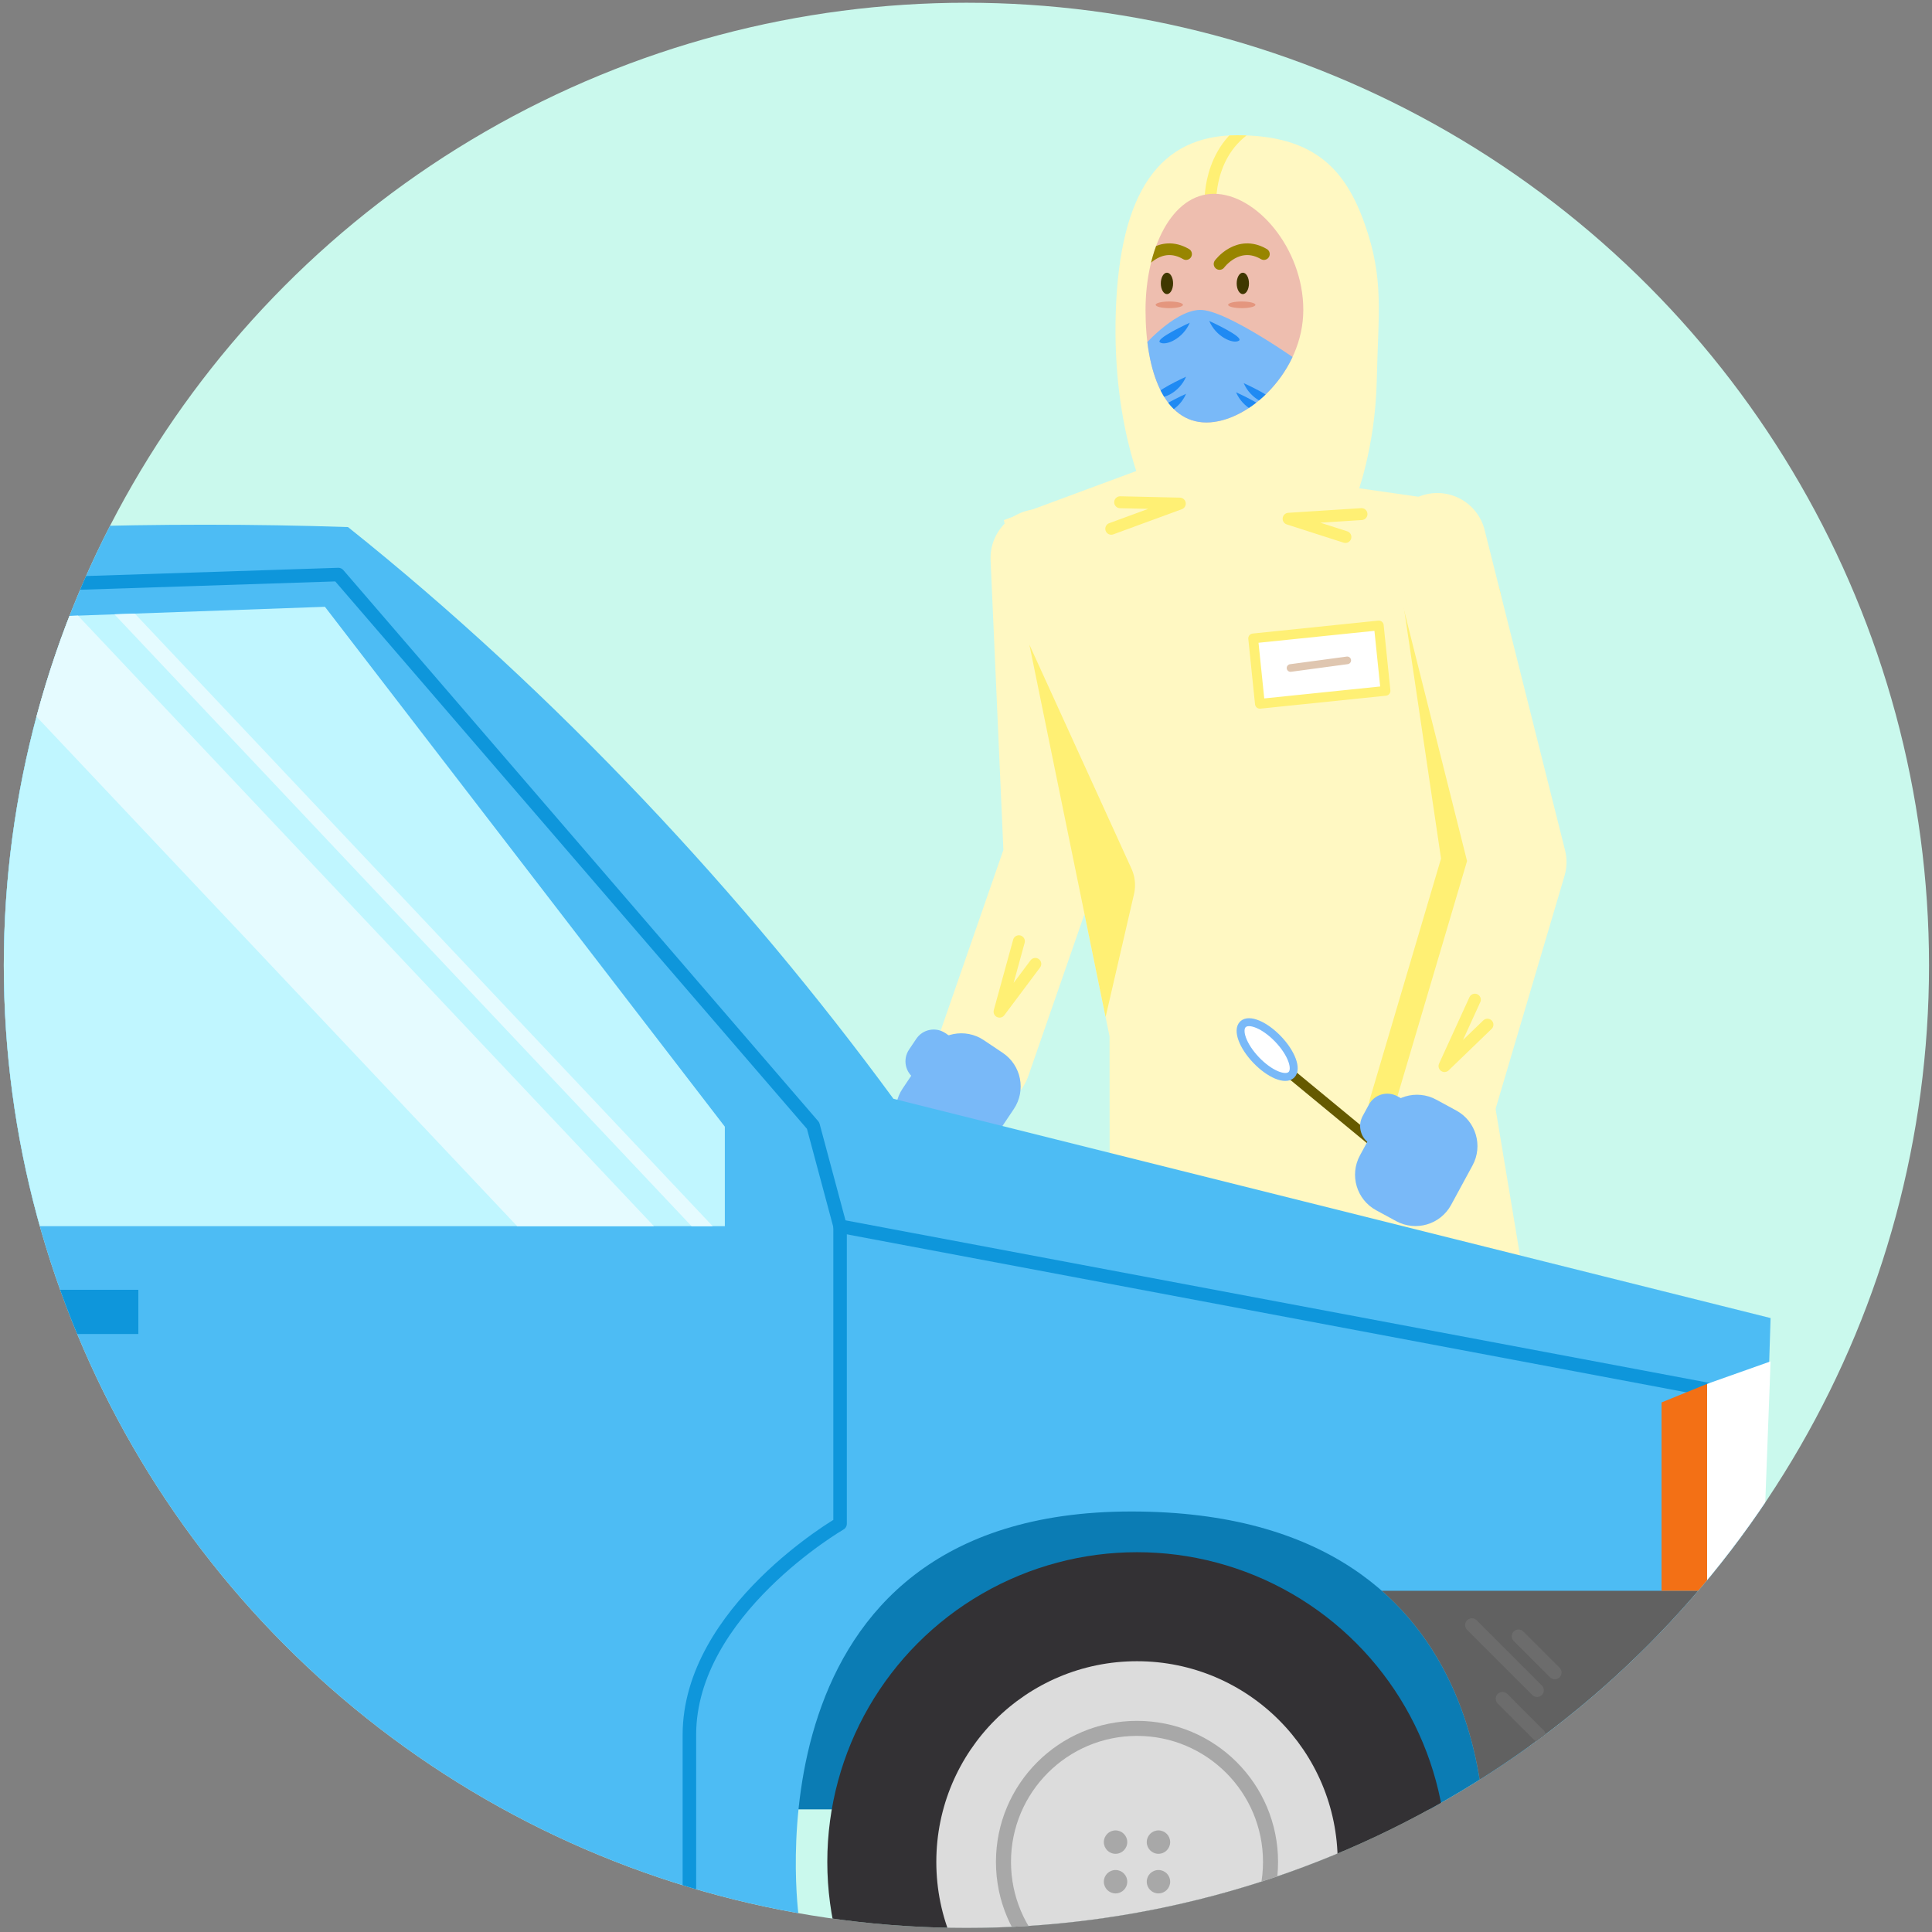<?xml version="1.0" encoding="UTF-8" standalone="no"?>
<!DOCTYPE svg PUBLIC "-//W3C//DTD SVG 1.1//EN" "http://www.w3.org/Graphics/SVG/1.1/DTD/svg11.dtd">
<svg width="100%" height="100%" viewBox="0 0 253 253" version="1.1" xmlns="http://www.w3.org/2000/svg" xmlns:xlink="http://www.w3.org/1999/xlink" xml:space="preserve" xmlns:serif="http://www.serif.com/" style="fill-rule:evenodd;clip-rule:evenodd;stroke-linecap:round;stroke-linejoin:round;stroke-miterlimit:1.5;">
    <rect x="0" y="0" width="253" height="253" fill="#808080" stroke="none"/>
    <g id="icon-test">
        <circle cx="126.555" cy="126.414" r="126.055" style="fill:rgb(202,249,237);"/>
        <clipPath id="_clip1">
            <circle cx="126.555" cy="126.414" r="126.055"/>
        </clipPath>
        <g clip-path="url(#_clip1)">
            <g>
                <g>
                    <path d="M150.402,65.771C150.402,65.771 145.601,56.625 146.115,40.865C146.628,25.104 151.882,17.71 162,17.71C172.118,17.71 176.204,22.185 178.734,29.385C181.263,36.584 180.485,40.865 180.29,49.815C180.096,58.766 177.566,65.187 177.566,65.187L150.402,65.771Z" style="fill:rgb(255,248,194);"/>
                    <g>
                        <clipPath id="_clip2">
                            <path d="M150.402,65.771C150.402,65.771 145.601,56.625 146.115,40.865C146.628,25.104 151.882,17.71 162,17.71C172.118,17.71 176.204,22.185 178.734,29.385C181.263,36.584 180.485,40.865 180.29,49.815C180.096,58.766 177.566,65.187 177.566,65.187L150.402,65.771Z"/>
                        </clipPath>
                        <g clip-path="url(#_clip2)">
                            <path d="M158.512,26.453C158.512,26.453 158.137,18.212 165.879,15.465" style="fill:none;stroke:rgb(255,240,116);stroke-width:1.53px;"/>
                        </g>
                    </g>
                    <path d="M158.972,25.379C164.497,25.379 170.67,32.496 170.67,40.582C170.67,48.669 163.508,55.323 157.983,55.323C152.459,55.323 150.01,48.7 150.01,40.613C150.01,32.527 153.448,25.379 158.972,25.379Z" style="fill:rgb(238,190,175);"/>
                    <g>
                        <clipPath id="_clip3">
                            <path d="M158.972,25.379C164.497,25.379 170.67,32.496 170.67,40.582C170.67,48.669 163.508,55.323 157.983,55.323C152.459,55.323 150.01,48.7 150.01,40.613C150.01,32.527 153.448,25.379 158.972,25.379Z"/>
                        </clipPath>
                        <g clip-path="url(#_clip3)">
                            <path d="M170.67,47.725C170.67,47.725 160.603,40.48 157.112,40.582C153.621,40.684 149.361,45.746 149.361,45.746L151.62,56.744L164.618,58.082L170.67,47.725Z" style="fill:rgb(121,185,248);"/>
                            <path d="M155.8,42.266C155.8,42.266 151.152,44.374 151.917,44.847C152.682,45.321 154.925,44.336 155.8,42.266Z" style="fill:rgb(31,138,243);"/>
                            <path d="M155.318,49.331C155.318,49.331 150.67,51.44 151.435,51.913C152.201,52.387 154.444,51.402 155.318,49.331Z" style="fill:rgb(31,138,243);"/>
                            <path d="M155.318,51.569C155.318,51.569 150.67,53.677 151.435,54.151C152.201,54.624 154.444,53.639 155.318,51.569Z" style="fill:rgb(31,138,243);"/>
                            <path d="M158.356,42.034C158.356,42.034 163.004,44.142 162.239,44.616C161.474,45.089 159.23,44.105 158.356,42.034Z" style="fill:rgb(31,138,243);"/>
                            <path d="M162.869,50.174C162.869,50.174 167.518,52.282 166.752,52.756C165.987,53.229 163.744,52.244 162.869,50.174Z" style="fill:rgb(31,138,243);"/>
                            <path d="M161.866,51.37C161.866,51.37 166.515,53.478 165.749,53.952C164.984,54.425 162.741,53.44 161.866,51.37Z" style="fill:rgb(31,138,243);"/>
                            <path d="M159.703,34.569C159.703,34.569 162.112,31.295 165.509,33.272" style="fill:none;stroke:rgb(152,133,0);stroke-width:1.53px;"/>
                            <path d="M149.513,34.569C149.513,34.569 151.921,31.295 155.318,33.272" style="fill:none;stroke:rgb(152,133,0);stroke-width:1.53px;"/>
                        </g>
                    </g>
                    <path d="M136.109,73.067L137.839,112.238L128.615,138.82" style="fill:none;stroke:rgb(255,248,194);stroke-width:12.79px;"/>
                    <g>
                        <path d="M128.833,136.212C126.405,134.582 123.111,135.231 121.482,137.659L118.2,142.55C116.571,144.978 117.22,148.272 119.648,149.901L122.129,151.566C124.557,153.195 127.851,152.547 129.481,150.119L132.762,145.228C134.391,142.8 133.743,139.506 131.315,137.877L128.833,136.212Z" style="fill:rgb(121,185,248);"/>
                        <path d="M123.792,135.286C122.536,134.443 120.832,134.779 119.99,136.034L119.037,137.454C118.194,138.71 118.53,140.414 119.786,141.256L121.069,142.117C122.325,142.96 124.029,142.625 124.871,141.369L125.824,139.949C126.666,138.693 126.331,136.99 125.075,136.147L123.792,135.286Z" style="fill:rgb(121,185,248);"/>
                    </g>
                    <path d="M152.744,60.218L131.461,68.106L145.298,135.714L145.35,215.88L207.615,215.88L192.327,124.039L190.757,65.771L174.665,63.462L152.744,60.218Z" style="fill:rgb(255,248,194);"/>
                    <g>
                        <clipPath id="_clip4">
                            <path d="M152.744,60.218L131.461,68.106L145.298,135.714L145.35,215.88L207.615,215.88L192.327,124.039L190.757,65.771L174.665,63.462L152.744,60.218Z"/>
                        </clipPath>
                        <g clip-path="url(#_clip4)">
                            <path d="M129.412,85.121L143.44,115.907L136.776,144.754" style="fill:none;stroke:rgb(255,240,116);stroke-width:10.39px;"/>
                        </g>
                    </g>
                    <ellipse cx="162.751" cy="37.112" rx="0.804" ry="1.402" style="fill:rgb(63,55,0);"/>
                    <ellipse cx="162.614" cy="39.916" rx="1.788" ry="0.435" style="fill:rgb(228,150,126);"/>
                    <ellipse cx="152.815" cy="37.112" rx="0.804" ry="1.402" style="fill:rgb(63,55,0);"/>
                    <ellipse cx="153.123" cy="39.916" rx="1.788" ry="0.435" style="fill:rgb(228,150,126);"/>
                    <path d="M190.212,78.921L195.24,112.892L185.576,145.554" style="fill:none;stroke:rgb(255,240,116);stroke-width:12.79px;"/>
                    <path d="M188.213,70.958L198.742,112.892L189.078,145.554" style="fill:none;stroke:rgb(255,248,194);stroke-width:12.79px;"/>
                    <path d="M167.148,139.082L189.161,157.251" style="fill:none;stroke:rgb(101,90,0);stroke-width:1.28px;"/>
                    <path d="M162.769,134.133C163.563,133.373 165.627,134.24 167.375,136.068C169.124,137.896 169.898,139.996 169.104,140.756C168.31,141.515 166.246,140.648 164.498,138.82C162.75,136.993 161.975,134.892 162.769,134.133Z" style="fill:white;stroke:rgb(121,185,248);stroke-width:1.04px;"/>
                    <g>
                        <path d="M188.08,144.001C185.511,142.606 182.292,143.559 180.897,146.129L178.087,151.305C176.692,153.875 177.645,157.094 180.215,158.489L182.841,159.915C185.411,161.31 188.63,160.356 190.025,157.787L192.835,152.61C194.23,150.041 193.277,146.822 190.707,145.427L188.08,144.001Z" style="fill:rgb(121,185,248);"/>
                        <path d="M182.975,143.55C181.645,142.829 179.981,143.322 179.259,144.651L178.443,146.154C177.722,147.483 178.215,149.148 179.544,149.869L180.903,150.607C182.232,151.328 183.896,150.835 184.618,149.506L185.434,148.003C186.155,146.674 185.662,145.009 184.333,144.288L182.975,143.55Z" style="fill:rgb(121,185,248);"/>
                    </g>
                    <path d="M178.291,67.322L168.746,67.932L176.187,70.321" style="fill:none;stroke:rgb(255,240,116);stroke-width:1.56px;"/>
                    <path d="M193.138,130.908L189.161,139.606L194.785,134.181" style="fill:none;stroke:rgb(255,240,116);stroke-width:1.56px;"/>
                    <path d="M133.427,123.258L130.893,132.48L135.576,126.225" style="fill:none;stroke:rgb(255,240,116);stroke-width:1.56px;"/>
                    <path d="M145.521,69.244L154.499,65.947L146.686,65.771" style="fill:none;stroke:rgb(255,240,116);stroke-width:1.56px;"/>
                    <path d="M180.556,81.907L164.104,83.601L164.986,92.162L181.438,90.467L180.556,81.907Z" style="fill:white;stroke:rgb(255,240,116);stroke-width:1.28px;"/>
                    <path d="M168.999,87.476L176.425,86.476" style="fill:none;stroke:rgb(223,198,176);stroke-width:1px;"/>
                </g>
                <g>
                    <rect x="88.28" y="186.019" width="111.921" height="50.925" style="fill:rgb(11,124,180);"/>
                    <path d="M231.862,172.603L116.996,143.887C97.514,117.336 72.91,90.859 45.573,69.022C-4.646,67.341 -51.57,72.779 -95.506,78.952L-126.873,257.869L104.626,251.242C104.626,251.242 96.895,197.933 148.143,197.933C199.391,197.933 194.31,245.057 194.31,245.057L230.095,228.269L231.862,172.603Z" style="fill:rgb(77,188,244);"/>
                    <g>
                        <clipPath id="_clip5">
                            <path d="M231.862,172.603L116.996,143.887C97.514,117.336 72.91,90.859 45.573,69.022C-4.646,67.341 -51.57,72.779 -95.506,78.952L-126.873,257.869L104.626,251.242C104.626,251.242 96.895,197.933 148.143,197.933C199.391,197.933 194.31,245.057 194.31,245.057L230.095,228.269L231.862,172.603Z"/>
                        </clipPath>
                        <g clip-path="url(#_clip5)">
                            <rect x="176.638" y="208.318" width="57.433" height="42.415" style="fill:rgb(97,97,97);"/>
                        </g>
                    </g>
                    <g>
                        <circle cx="148.893" cy="243.821" r="40.556" style="fill:rgb(51,49,52);"/>
                        <circle cx="148.893" cy="243.821" r="26.28" style="fill:rgb(220,220,220);"/>
                        <circle cx="148.893" cy="243.821" r="17.486" style="fill:none;stroke:rgb(168,168,168);stroke-width:1.97px;"/>
                        <g>
                            <circle cx="146.083" cy="241.228" r="1.533" style="fill:rgb(168,168,168);"/>
                            <circle cx="151.703" cy="241.228" r="1.533" style="fill:rgb(168,168,168);"/>
                            <circle cx="151.703" cy="246.414" r="1.533" style="fill:rgb(168,168,168);"/>
                            <circle cx="146.083" cy="246.414" r="1.533" style="fill:rgb(168,168,168);"/>
                        </g>
                    </g>
                    <path d="M-27.829,77.596L44.296,75.24L106.476,147.399L110.01,160.573L227.706,182.721" style="fill:none;stroke:rgb(14,150,219);stroke-width:1.77px;"/>
                    <path d="M231.862,178.276L223.549,181.221L223.549,208.318L230.729,208.318L231.862,178.276Z" style="fill:white;"/>
                    <path d="M217.584,183.651L223.549,181.221L223.549,208.318L217.584,208.318L217.584,183.651Z" style="fill:rgb(243,112,21);"/>
                    <path d="M198.852,214.271L203.602,219.021" style="fill:none;stroke:rgb(108,108,108);stroke-width:1.77px;"/>
                    <path d="M196.754,222.445L201.503,227.194" style="fill:none;stroke:rgb(108,108,108);stroke-width:1.77px;"/>
                    <path d="M192.749,212.806L201.282,221.34" style="fill:none;stroke:rgb(108,108,108);stroke-width:1.77px;"/>
                    <path d="M42.55,79.461L94.92,147.542L94.92,160.573L-6.328,160.573L-6.328,81.207L42.55,79.461Z" style="fill:rgb(192,246,255);"/>
                    <g>
                        <clipPath id="_clip6">
                            <path d="M42.55,79.461L94.92,147.542L94.92,160.573L-6.328,160.573L-6.328,81.207L42.55,79.461Z"/>
                        </clipPath>
                        <g clip-path="url(#_clip6)">
                            <path d="M-6.759,62.624L94.896,170.392L85.418,179.332L-16.237,71.564L-6.759,62.624Z" style="fill:rgb(229,251,255);"/>
                            <path d="M-0.881,60.702L100.775,168.47L99.313,169.849L-2.343,62.081L-0.881,60.702Z" style="fill:rgb(229,251,255);"/>
                        </g>
                    </g>
                    <path d="M110.01,160.573L110.01,199.531C110.01,199.531 90.277,210.972 90.277,227.194L90.277,251.636" style="fill:none;stroke:rgb(14,150,219);stroke-width:1.77px;"/>
                    <rect x="-3.678" y="168.9" width="21.795" height="5.794" style="fill:rgb(14,150,219);"/>
                </g>
            </g>
        </g>
    </g>
</svg>
